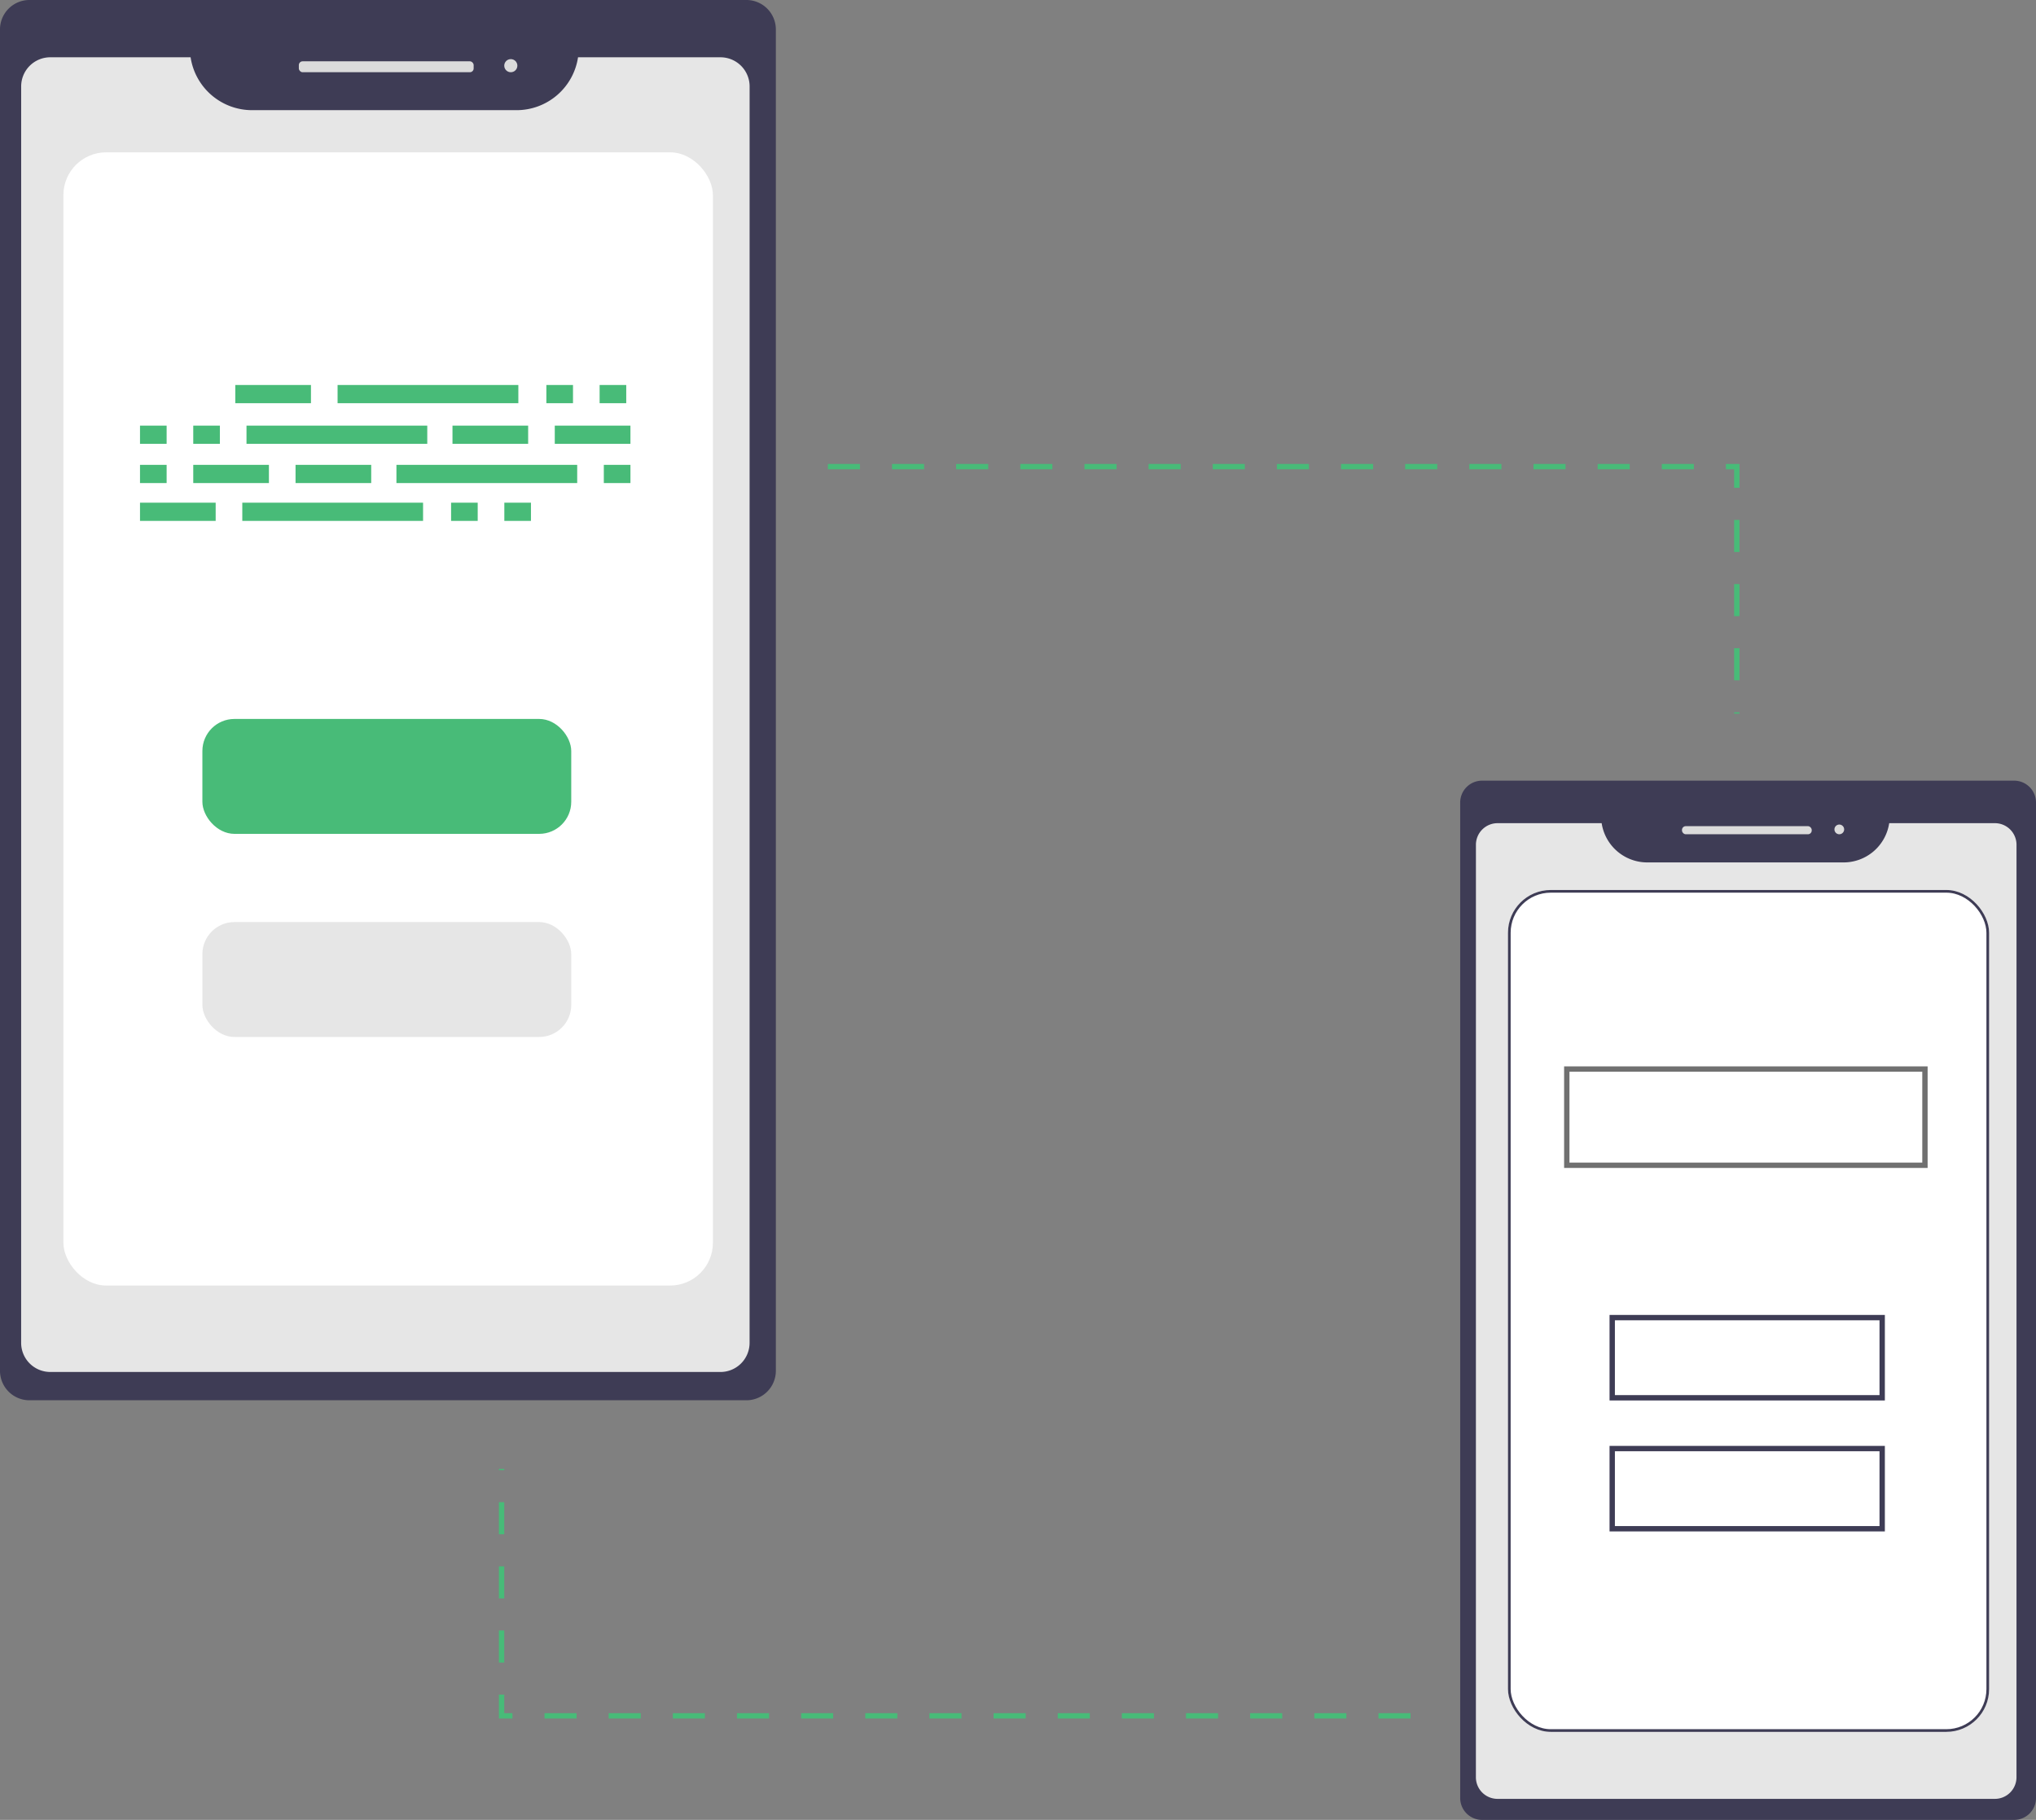 <svg xmlns="http://www.w3.org/2000/svg" width="761.717" height="680.93" viewBox="0 0 761.717 680.93">
  <rect x="0" y="0" width="761.717" height="680.93" fill="#808080" stroke="none"/>
  <g id="Group_24" data-name="Group 24" transform="translate(-239.283 -78)">
    <path id="Path_296" data-name="Path 296" d="M232.953,40.713H573.016v92.408" transform="translate(316.047 211.881)" fill="none" stroke="#48BB78" stroke-miterlimit="10" stroke-width="2" stroke-dasharray="12"/>
    <path id="Path_297" data-name="Path 297" d="M573.016,133.121H232.953V40.713" transform="translate(193.984 586.882)" fill="none" stroke="#48BB78" stroke-miterlimit="10" stroke-width="2" stroke-dasharray="12"/>
    <g id="Group_22" data-name="Group 22" transform="translate(-523.844 -217.094)">
      <path id="Path_284" data-name="Path 284" d="M11.029,0H279.243a11.025,11.025,0,0,1,11.025,11.025v501.88a11.025,11.025,0,0,1-11.025,11.025H11.029A11.025,11.025,0,0,1,0,512.907V11.027A11.025,11.025,0,0,1,11.029,0Z" transform="translate(763.123 295.092)" fill="#3e3c55"/>
      <path id="Path_285" data-name="Path 285" d="M497.548,104.162a23.26,23.26,0,0,1-22.924,19.783l-99.1,0A23.26,23.26,0,0,1,352.6,104.159h-52.49a10.9,10.9,0,0,0-10.9,10.9L289.2,585.163a10.9,10.9,0,0,0,10.9,10.9l250.726.006a10.9,10.9,0,0,0,10.9-10.9l.011-470.108a10.9,10.9,0,0,0-10.9-10.9Z" transform="translate(481.837 212.369)" fill="#e6e6e6"/>
      <rect id="Rectangle_112" data-name="Rectangle 112" width="65.404" height="4.088" rx="1.42" transform="translate(874.929 318.031)" fill="#dbdbdb"/>
      <circle id="Ellipse_24" data-name="Ellipse 24" cx="2.453" cy="2.453" r="2.453" transform="translate(951.779 317.214)" fill="#dbdbdb"/>
      <rect id="Rectangle_117" data-name="Rectangle 117" width="243" height="424" rx="16" transform="translate(786.844 352.094)" fill="#fff"/>
      <g id="Group_20" data-name="Group 20" transform="translate(815.506 439.142)">
        <rect id="Rectangle_55" data-name="Rectangle 55" width="28.309" height="6.815" transform="translate(35.649)" fill="#48BB78"/>
        <rect id="Rectangle_56" data-name="Rectangle 56" width="9.961" height="6.815" transform="translate(152.032)" fill="#48BB78"/>
        <rect id="Rectangle_57" data-name="Rectangle 57" width="9.961" height="6.815" transform="translate(171.953)" fill="#48BB78"/>
        <rect id="Rectangle_58" data-name="Rectangle 58" width="67.628" height="6.815" transform="translate(73.919)" fill="#48BB78"/>
        <rect id="Rectangle_59" data-name="Rectangle 59" width="28.309" height="6.815" transform="translate(0 44.037)" fill="#48BB78"/>
        <rect id="Rectangle_60" data-name="Rectangle 60" width="9.961" height="6.815" transform="translate(116.383 44.037)" fill="#48BB78"/>
        <rect id="Rectangle_61" data-name="Rectangle 61" width="9.961" height="6.815" transform="translate(136.304 44.037)" fill="#48BB78"/>
        <rect id="Rectangle_62" data-name="Rectangle 62" width="67.628" height="6.815" transform="translate(38.27 44.037)" fill="#48BB78"/>
        <rect id="Rectangle_63" data-name="Rectangle 63" width="28.309" height="6.815" transform="translate(116.907 15.203)" fill="#48BB78"/>
        <rect id="Rectangle_64" data-name="Rectangle 64" width="28.309" height="6.815" transform="translate(155.177 15.203)" fill="#48BB78"/>
        <rect id="Rectangle_66" data-name="Rectangle 66" width="9.961" height="6.815" transform="translate(0 15.203)" fill="#48BB78"/>
        <rect id="Rectangle_67" data-name="Rectangle 67" width="9.961" height="6.815" transform="translate(19.921 15.203)" fill="#48BB78"/>
        <rect id="Rectangle_68" data-name="Rectangle 68" width="67.628" height="6.815" transform="translate(39.843 15.203)" fill="#48BB78"/>
        <rect id="Rectangle_69" data-name="Rectangle 69" width="28.309" height="6.815" transform="translate(58.192 29.882)" fill="#48BB78"/>
        <rect id="Rectangle_70" data-name="Rectangle 70" width="28.309" height="6.815" transform="translate(19.921 29.882)" fill="#48BB78"/>
        <rect id="Rectangle_71" data-name="Rectangle 71" width="9.961" height="6.815" transform="translate(0 29.882)" fill="#48BB78"/>
        <rect id="Rectangle_73" data-name="Rectangle 73" width="9.961" height="6.815" transform="translate(173.526 29.882)" fill="#48BB78"/>
        <rect id="Rectangle_74" data-name="Rectangle 74" width="67.628" height="6.815" transform="translate(95.937 29.882)" fill="#48BB78"/>
      </g>
      <rect id="Rectangle_114" data-name="Rectangle 114" width="138" height="43" rx="12" transform="translate(838.844 564.094)" fill="#48BB78"/>
      <rect id="Rectangle_115" data-name="Rectangle 115" width="138" height="43" rx="12" transform="translate(838.844 640.094)" fill="#e6e6e6"/>
    </g>
    <g id="Group_23" data-name="Group 23" transform="translate(22.454 75)">
      <path id="Path_284-2" data-name="Path 284" d="M8.186,0H207.242a8.182,8.182,0,0,1,8.182,8.182V380.656a8.182,8.182,0,0,1-8.182,8.182H8.186A8.182,8.182,0,0,1,0,380.656V8.184A8.182,8.182,0,0,1,8.186,0Z" transform="translate(763.123 295.092)" fill="#3e3c55"/>
      <path id="Path_285-2" data-name="Path 285" d="M443.827,104.161a17.262,17.262,0,0,1-17.013,14.682l-73.546,0a17.262,17.262,0,0,1-17.013-14.683H297.3a8.087,8.087,0,0,0-8.087,8.087L289.2,461.137a8.087,8.087,0,0,0,8.087,8.087l186.077,0a8.087,8.087,0,0,0,8.087-8.087l.008-348.892a8.087,8.087,0,0,0-8.087-8.087Z" transform="translate(479.796 206.842)" fill="#e6e6e6"/>
      <rect id="Rectangle_112-2" data-name="Rectangle 112" width="48.54" height="3.034" rx="1.42" transform="translate(846.101 312.117)" fill="#dbdbdb"/>
      <circle id="Ellipse_24-2" data-name="Ellipse 24" cx="1.82" cy="1.82" r="1.82" transform="translate(903.135 311.511)" fill="#dbdbdb"/>
      <g id="Rectangle_117-2" data-name="Rectangle 117" transform="translate(781 336)" fill="#fff" stroke="#3e3c55" stroke-width="1">
        <rect width="180" height="315" rx="16" stroke="none"/>
        <rect x="0.5" y="0.5" width="179" height="314" rx="15.5" fill="none"/>
      </g>
      <g id="Rectangle_118" data-name="Rectangle 118" transform="translate(802 402)" fill="#fff" stroke="#707070" stroke-width="2">
        <rect width="136" height="38" stroke="none"/>
        <rect x="1" y="1" width="134" height="36" fill="none"/>
      </g>
      <g id="Rectangle_114-2" data-name="Rectangle 114" transform="translate(819 495)" fill="#fff" stroke="#3e3c55" stroke-width="2">
        <rect width="103" height="32" stroke="none"/>
        <rect x="1" y="1" width="101" height="30" fill="none"/>
      </g>
      <g id="Rectangle_119" data-name="Rectangle 119" transform="translate(819 544)" fill="#fff" stroke="#3e3c55" stroke-width="2">
        <rect width="103" height="32" stroke="none"/>
        <rect x="1" y="1" width="101" height="30" fill="none"/>
      </g>
    </g>
  </g>
</svg>
